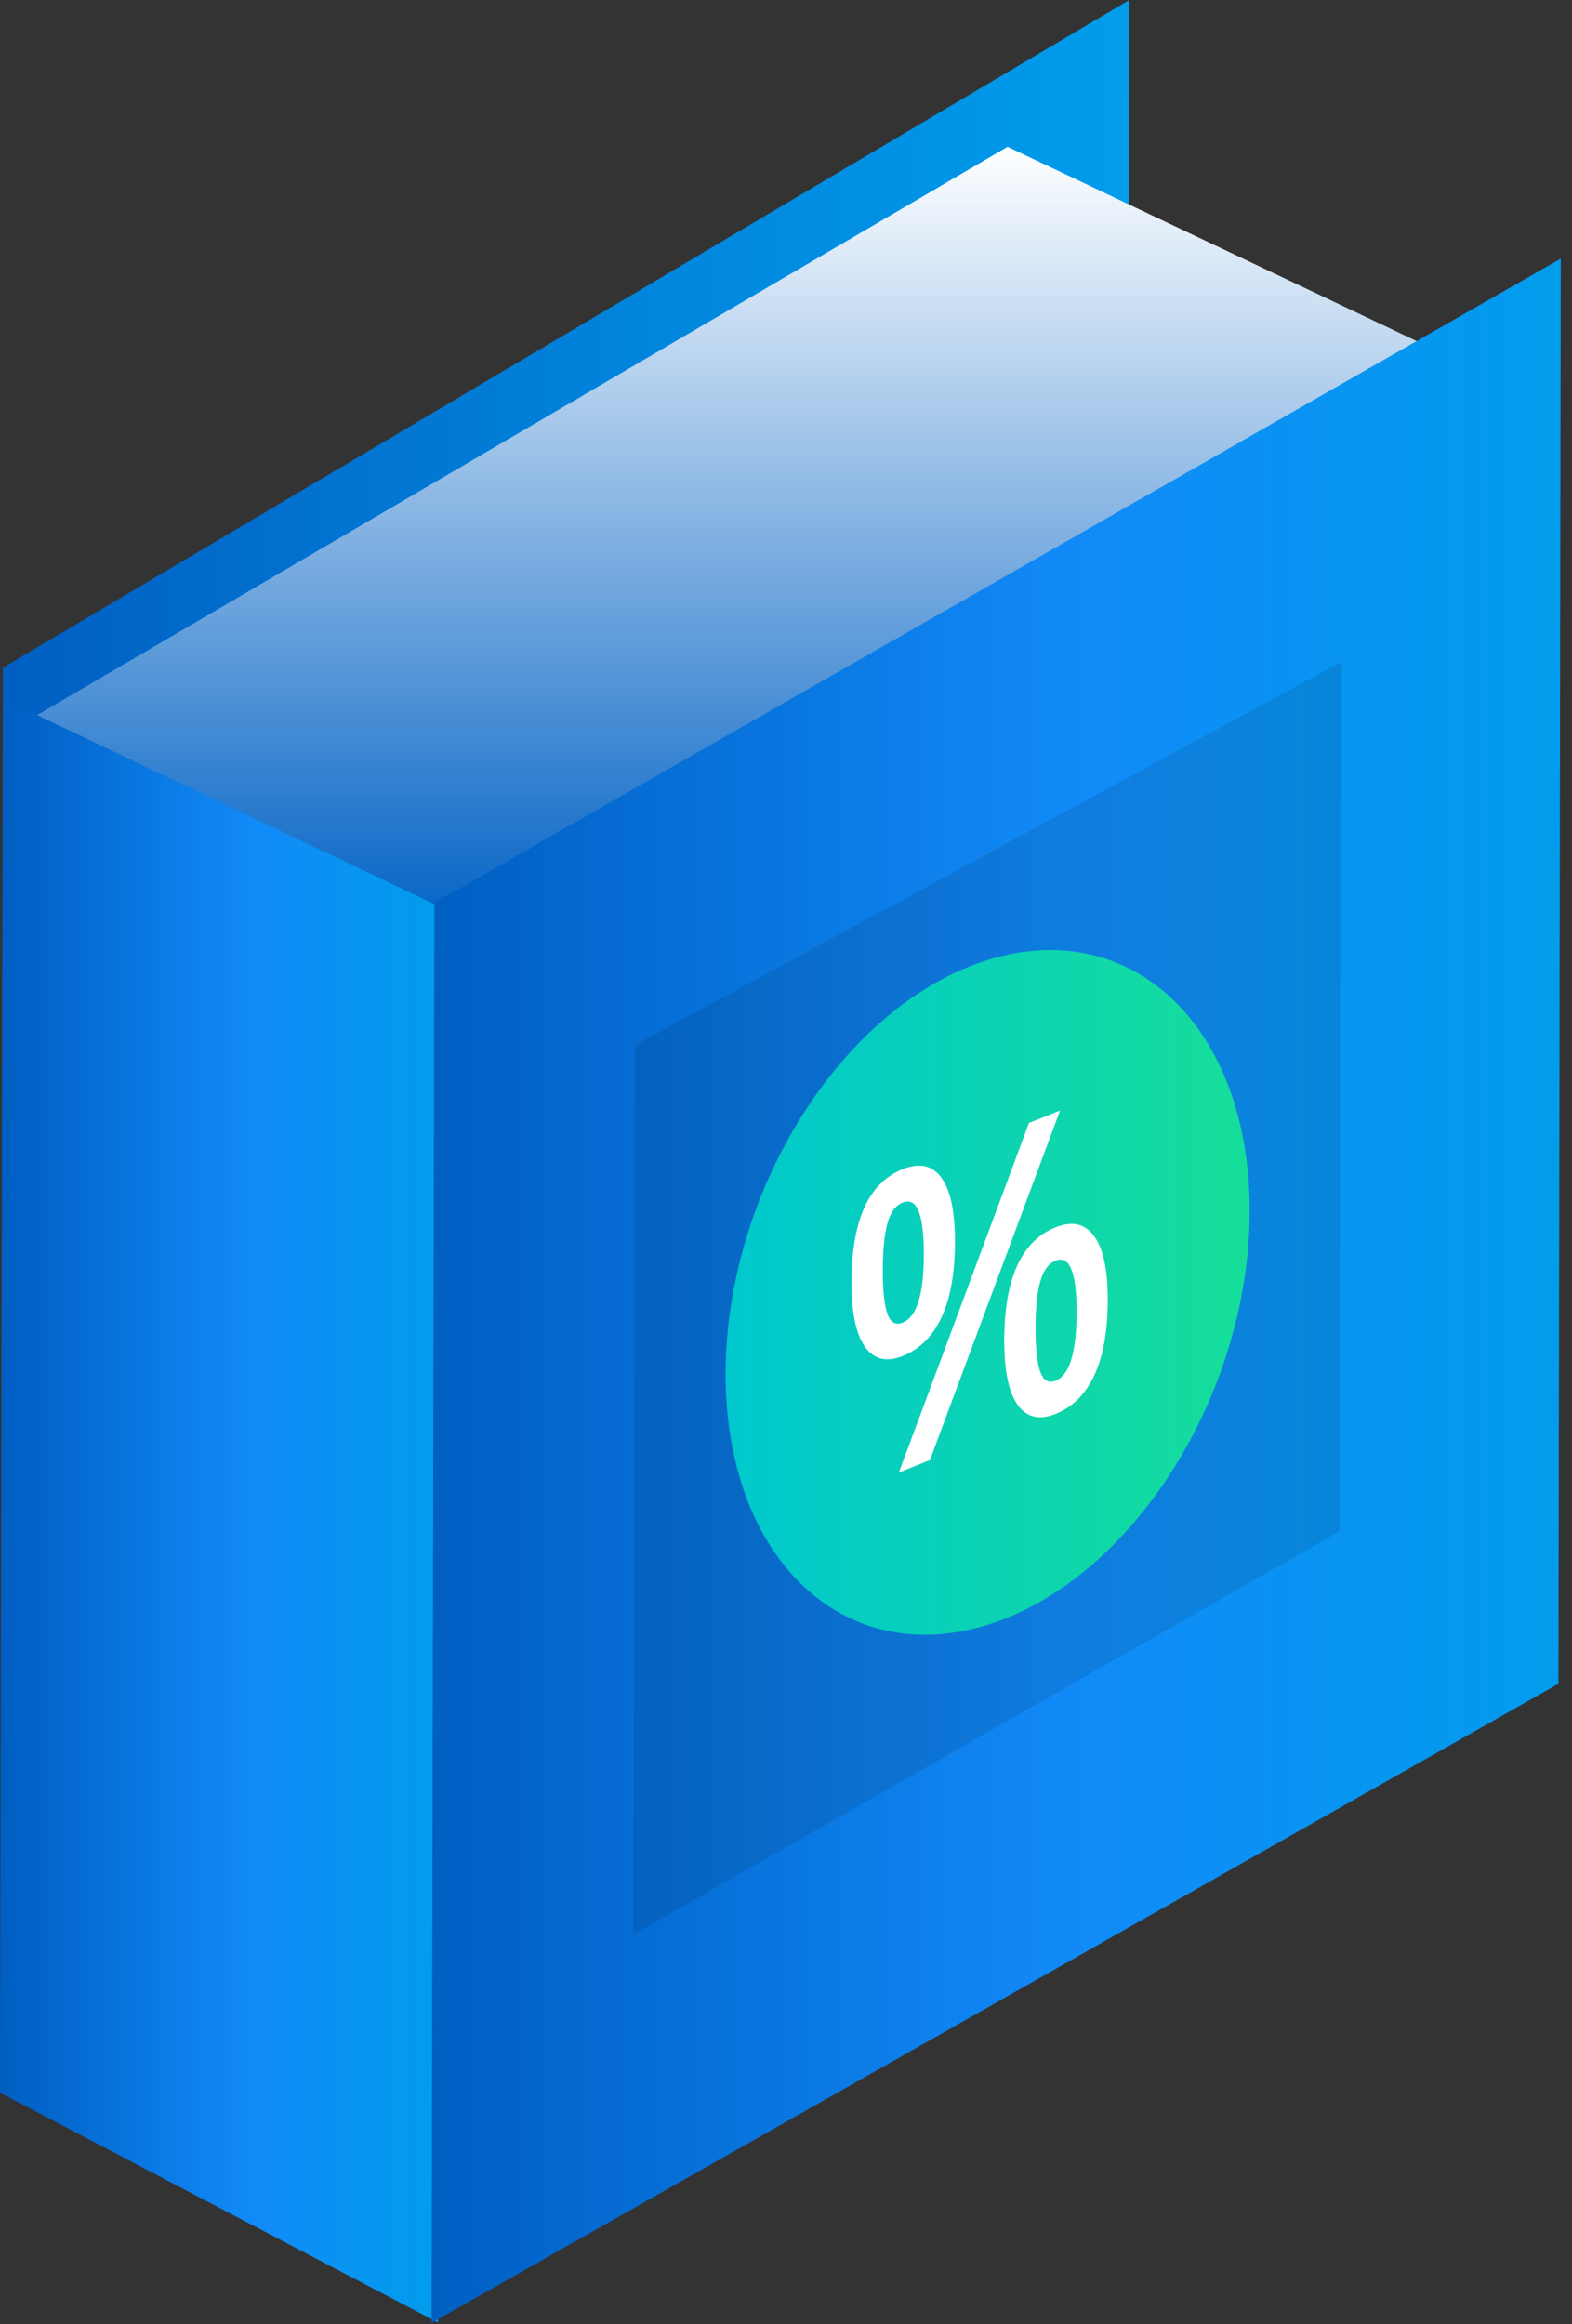 <svg xmlns="http://www.w3.org/2000/svg" width="67" height="99" viewBox="0 0 67 99">
    <rect x="0" y="0" width="67" height="99" fill="#333333" stroke="none"/>
    <defs>
        <linearGradient id="a" x1="0%" y1="46.072%" y2="46.072%">
            <stop offset="0%" stop-color="#015EC2"/>
            <stop offset="56.5%" stop-color="#0185DC"/>
            <stop offset="100%" stop-color="#019DEC"/>
        </linearGradient>
        <linearGradient id="b" x1="50%" x2="50%" y1="0%" y2="100%">
            <stop offset="0%" stop-color="#FFF"/>
            <stop offset="100%" stop-color="#0061C4"/>
        </linearGradient>
        <linearGradient id="c" x1="0%" y1="46.072%" y2="46.072%">
            <stop offset="0%" stop-color="#005EC2"/>
            <stop offset="56.5%" stop-color="#118AF8"/>
            <stop offset="100%" stop-color="#019DEC"/>
        </linearGradient>
        <linearGradient id="d" x1="100%" x2="0%" y1="50%" y2="50%">
            <stop offset="0%" stop-color="#16DE99"/>
            <stop offset="100%" stop-color="#00C8CE"/>
        </linearGradient>
    </defs>
    <g fill="none" fill-rule="evenodd">
        <path fill="url(#a)" d="M.122 28.444L48.129 0l-.1 64.71L0 88.934z"/>
        <path fill="url(#b)" d="M42.943 6.254L.942 30.837l17.574 9.02 42.316-25.113z"/>
        <path fill="url(#c)" d="M18.778 38.641L.3 29.851 0 89.146l18.671 9.792z"/>
        <path fill="url(#c)" d="M18.514 38.46l48.008-27.443-.1 60.71-48.03 27.224z"/>
        <path fill="#000" fill-opacity=".1" d="M27.075 44.516l30.072-16.312-.062 37.03-30.087 17.174z"/>
        <g>
            <path fill="url(#d)" d="M11.943 28.76c6.168-1.923 11.168-9.82 11.168-17.64s-5-12.6-11.168-10.678C5.776 2.365.776 10.262.776 18.082s5 12.6 11.167 10.678z" transform="translate(30.15 40.453)"/>
            <path fill="#FFF" d="M37.625 54.122c0 .862.066 1.477.198 1.846.132.37.349.494.65.373.602-.24.902-1.213.902-2.918s-.3-2.438-.902-2.197c-.301.12-.518.417-.65.892-.132.475-.198 1.143-.198 2.004zm3.077-1.246c0 1.329-.188 2.403-.564 3.22-.376.819-.931 1.374-1.665 1.667-.693.277-1.23.146-1.61-.392-.381-.539-.572-1.45-.572-2.733 0-2.642.727-4.253 2.182-4.834.716-.286 1.266-.164 1.651.367.386.531.578 1.433.578 2.705zm3.433 3.709c0 .861.067 1.479.202 1.853.134.374.352.5.653.38.597-.238.896-1.216.896-2.932 0-1.694-.299-2.422-.896-2.183-.3.12-.519.415-.653.885-.135.47-.202 1.136-.202 1.997zm3.078-1.23c0 1.33-.19 2.403-.568 3.219-.378.816-.93 1.368-1.655 1.658-.693.277-1.231.15-1.614-.383-.383-.532-.574-1.442-.574-2.731 0-2.642.73-4.254 2.188-4.837.702-.28 1.248-.158 1.638.369.39.526.585 1.428.585 2.705zm-2.032-8.05l-5.546 14.893-1.326.53 5.546-14.892 1.326-.53z"/>
        </g>
    </g>
</svg>
